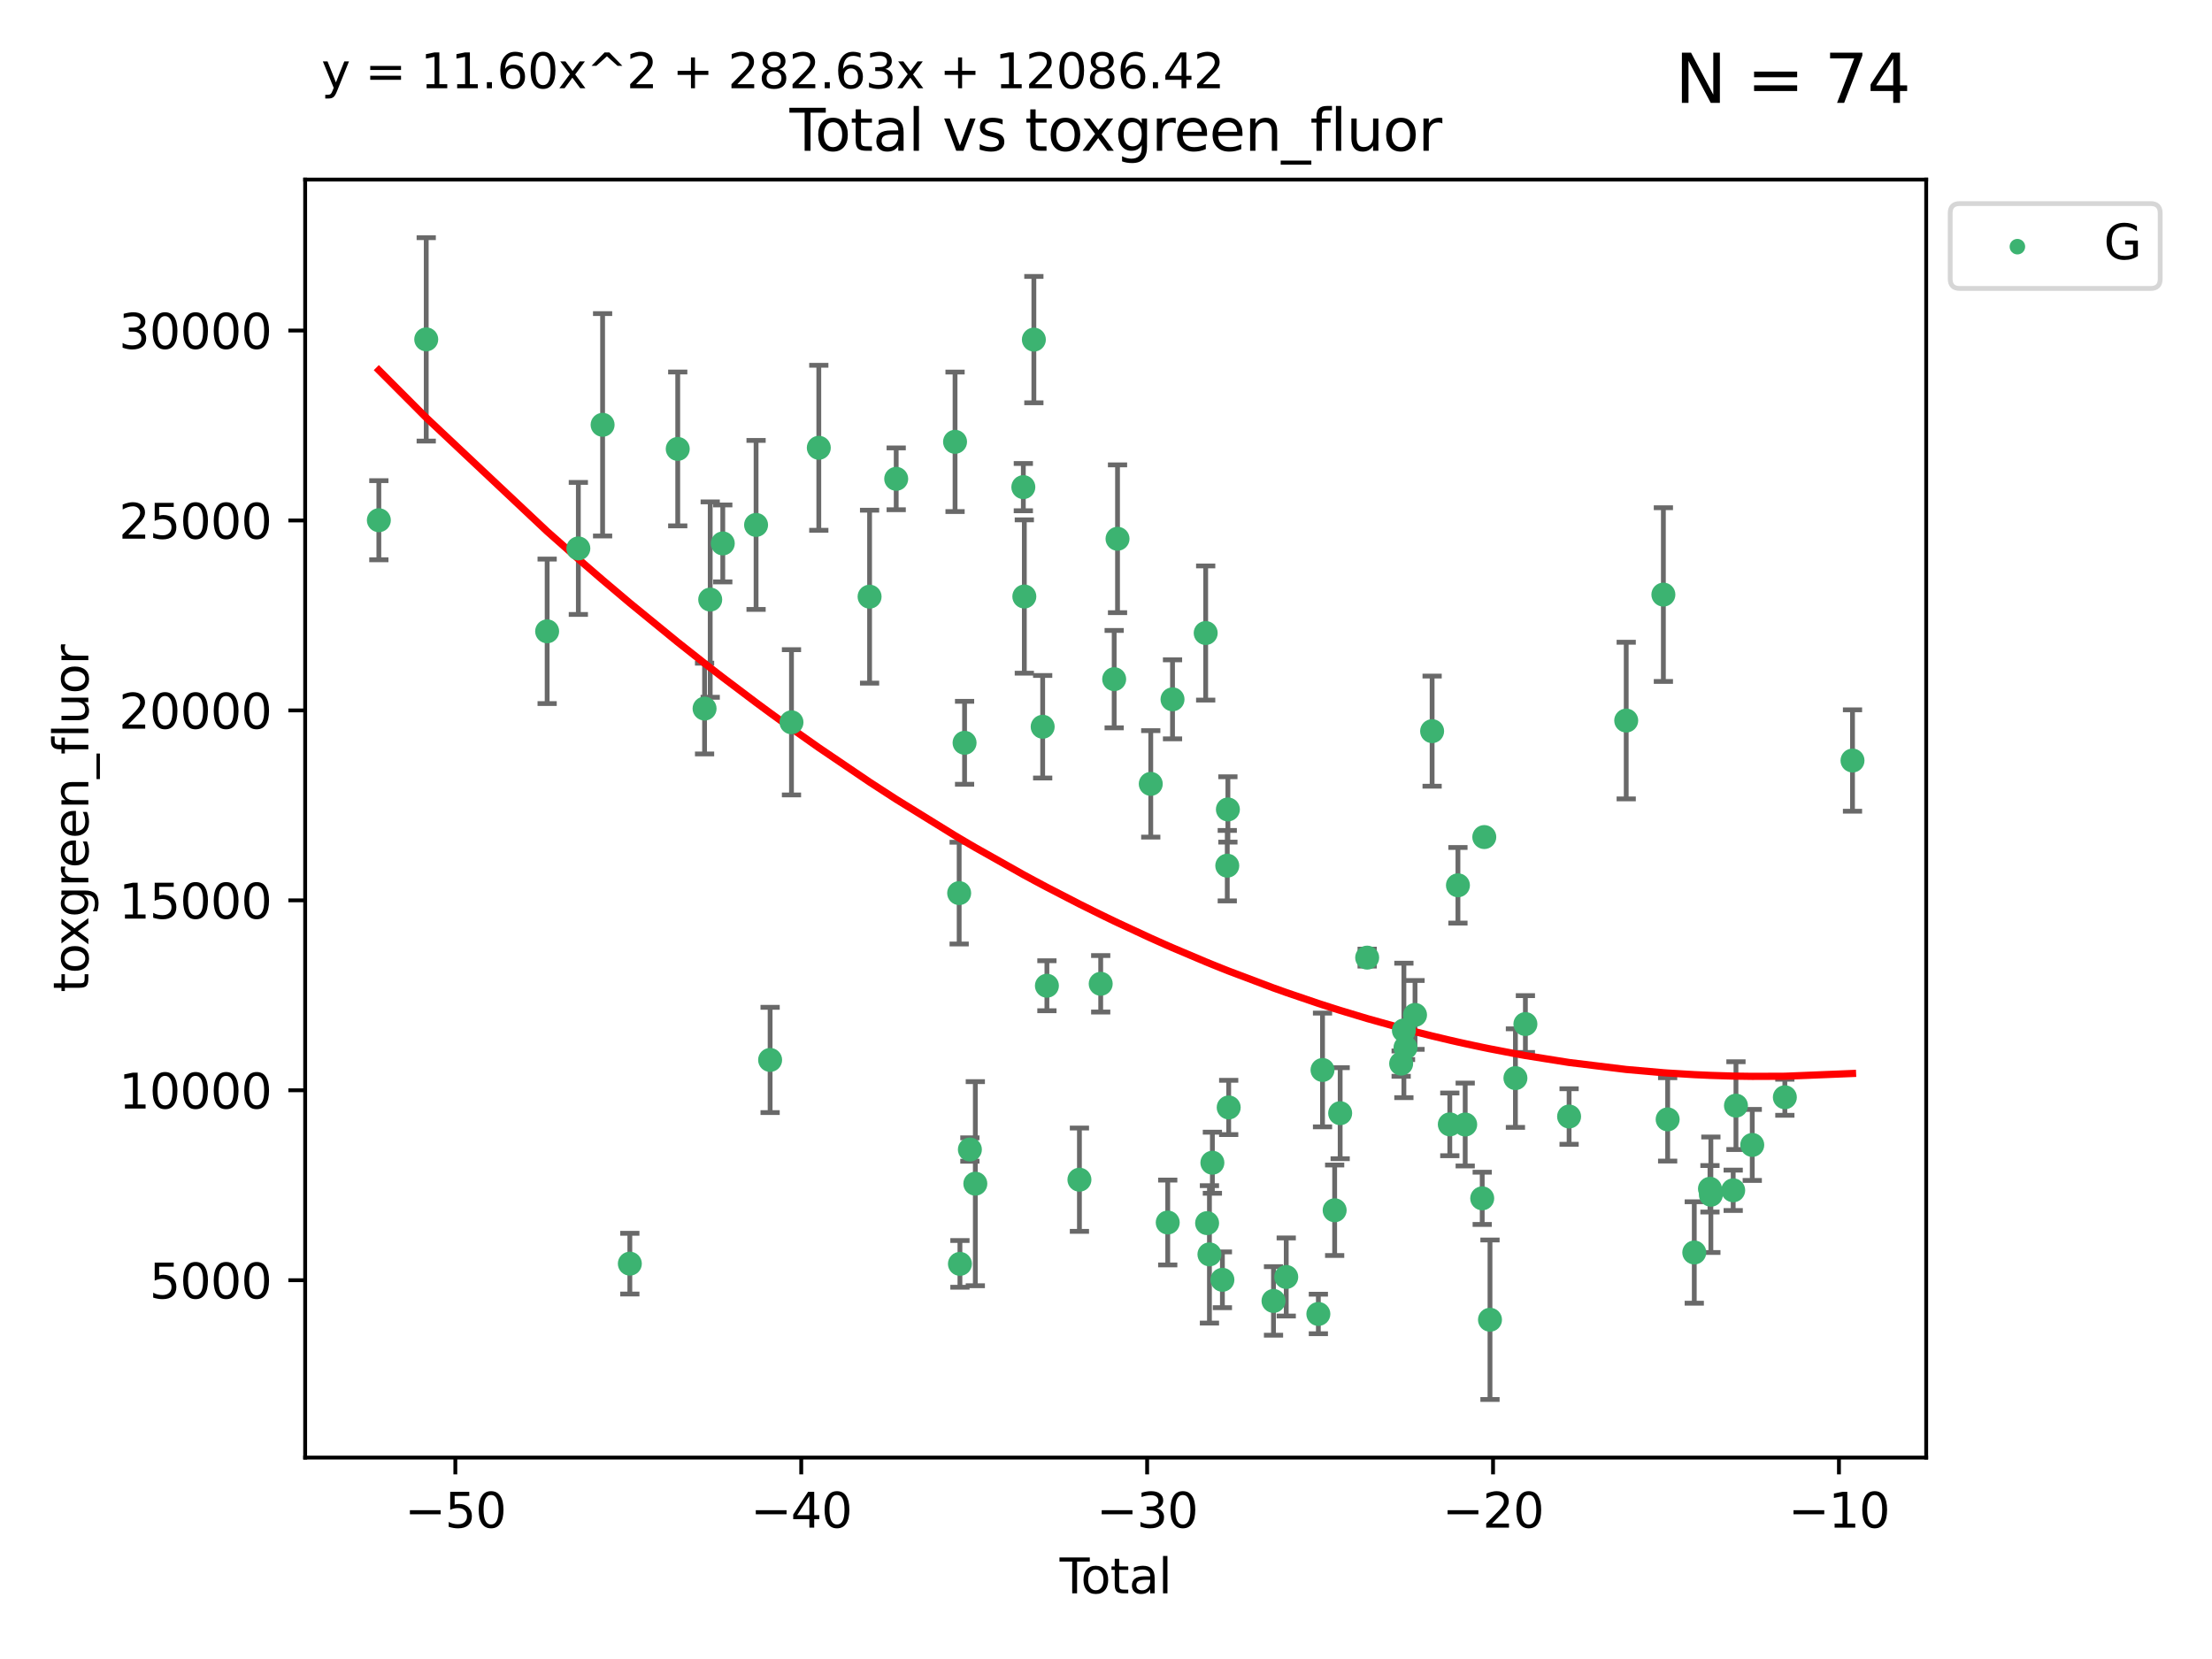 <?xml version="1.0" encoding="utf-8" standalone="no"?>
<!DOCTYPE svg PUBLIC "-//W3C//DTD SVG 1.1//EN"
  "http://www.w3.org/Graphics/SVG/1.1/DTD/svg11.dtd">
<svg xmlns:xlink="http://www.w3.org/1999/xlink" width="460.8pt" height="345.6pt" viewBox="0 0 460.8 345.6" xmlns="http://www.w3.org/2000/svg" version="1.1">
 <defs>
  <style type="text/css">*{stroke-linejoin: round; stroke-linecap: butt}</style>
 </defs>
 <g id="figure_1">
  <g id="patch_1">
   <path d="M 0 345.6 
L 460.8 345.6 
L 460.8 0 
L 0 0 
z
" style="fill: #ffffff"/>
  </g>
  <g id="axes_1">
   <g id="patch_2">
    <path d="M 63.571 303.64 
L 401.26 303.64 
L 401.26 37.411 
L 63.571 37.411 
z
" style="fill: #ffffff"/>
   </g>
   <g id="PathCollection_1">
    <defs>
     <path id="mc2e29dc4ba" d="M 0 1.118 
C 0.297 1.118 0.581 1 0.791 0.791 
C 1 0.581 1.118 0.297 1.118 0 
C 1.118 -0.297 1 -0.581 0.791 -0.791 
C 0.581 -1 0.297 -1.118 0 -1.118 
C -0.297 -1.118 -0.581 -1 -0.791 -0.791 
C -1 -0.581 -1.118 -0.297 -1.118 0 
C -1.118 0.297 -1 0.581 -0.791 0.791 
C -0.581 1 -0.297 1.118 0 1.118 
z
" style="stroke: #3cb371"/>
    </defs>
    <g clip-path="url(#pbd335c8b93)">
     <use xlink:href="#mc2e29dc4ba" x="78.921" y="108.37" style="fill: #3cb371; stroke: #3cb371"/>
     <use xlink:href="#mc2e29dc4ba" x="88.792" y="70.697" style="fill: #3cb371; stroke: #3cb371"/>
     <use xlink:href="#mc2e29dc4ba" x="113.98" y="131.515" style="fill: #3cb371; stroke: #3cb371"/>
     <use xlink:href="#mc2e29dc4ba" x="120.479" y="114.247" style="fill: #3cb371; stroke: #3cb371"/>
     <use xlink:href="#mc2e29dc4ba" x="125.533" y="88.495" style="fill: #3cb371; stroke: #3cb371"/>
     <use xlink:href="#mc2e29dc4ba" x="131.207" y="263.244" style="fill: #3cb371; stroke: #3cb371"/>
     <use xlink:href="#mc2e29dc4ba" x="141.185" y="93.519" style="fill: #3cb371; stroke: #3cb371"/>
     <use xlink:href="#mc2e29dc4ba" x="146.775" y="147.608" style="fill: #3cb371; stroke: #3cb371"/>
     <use xlink:href="#mc2e29dc4ba" x="147.95" y="124.902" style="fill: #3cb371; stroke: #3cb371"/>
     <use xlink:href="#mc2e29dc4ba" x="150.568" y="113.205" style="fill: #3cb371; stroke: #3cb371"/>
     <use xlink:href="#mc2e29dc4ba" x="157.504" y="109.353" style="fill: #3cb371; stroke: #3cb371"/>
     <use xlink:href="#mc2e29dc4ba" x="160.429" y="220.805" style="fill: #3cb371; stroke: #3cb371"/>
     <use xlink:href="#mc2e29dc4ba" x="164.88" y="150.469" style="fill: #3cb371; stroke: #3cb371"/>
     <use xlink:href="#mc2e29dc4ba" x="170.572" y="93.281" style="fill: #3cb371; stroke: #3cb371"/>
     <use xlink:href="#mc2e29dc4ba" x="181.15" y="124.296" style="fill: #3cb371; stroke: #3cb371"/>
     <use xlink:href="#mc2e29dc4ba" x="186.695" y="99.749" style="fill: #3cb371; stroke: #3cb371"/>
     <use xlink:href="#mc2e29dc4ba" x="198.955" y="92.039" style="fill: #3cb371; stroke: #3cb371"/>
     <use xlink:href="#mc2e29dc4ba" x="199.812" y="186.05" style="fill: #3cb371; stroke: #3cb371"/>
     <use xlink:href="#mc2e29dc4ba" x="199.972" y="263.288" style="fill: #3cb371; stroke: #3cb371"/>
     <use xlink:href="#mc2e29dc4ba" x="200.939" y="154.74" style="fill: #3cb371; stroke: #3cb371"/>
     <use xlink:href="#mc2e29dc4ba" x="202.045" y="239.466" style="fill: #3cb371; stroke: #3cb371"/>
     <use xlink:href="#mc2e29dc4ba" x="203.178" y="246.582" style="fill: #3cb371; stroke: #3cb371"/>
     <use xlink:href="#mc2e29dc4ba" x="213.179" y="101.477" style="fill: #3cb371; stroke: #3cb371"/>
     <use xlink:href="#mc2e29dc4ba" x="213.387" y="124.265" style="fill: #3cb371; stroke: #3cb371"/>
     <use xlink:href="#mc2e29dc4ba" x="215.374" y="70.746" style="fill: #3cb371; stroke: #3cb371"/>
     <use xlink:href="#mc2e29dc4ba" x="217.208" y="151.397" style="fill: #3cb371; stroke: #3cb371"/>
     <use xlink:href="#mc2e29dc4ba" x="218.09" y="205.347" style="fill: #3cb371; stroke: #3cb371"/>
     <use xlink:href="#mc2e29dc4ba" x="224.864" y="245.752" style="fill: #3cb371; stroke: #3cb371"/>
     <use xlink:href="#mc2e29dc4ba" x="229.297" y="204.942" style="fill: #3cb371; stroke: #3cb371"/>
     <use xlink:href="#mc2e29dc4ba" x="232.104" y="141.479" style="fill: #3cb371; stroke: #3cb371"/>
     <use xlink:href="#mc2e29dc4ba" x="232.802" y="112.237" style="fill: #3cb371; stroke: #3cb371"/>
     <use xlink:href="#mc2e29dc4ba" x="239.724" y="163.297" style="fill: #3cb371; stroke: #3cb371"/>
     <use xlink:href="#mc2e29dc4ba" x="243.26" y="254.672" style="fill: #3cb371; stroke: #3cb371"/>
     <use xlink:href="#mc2e29dc4ba" x="244.258" y="145.683" style="fill: #3cb371; stroke: #3cb371"/>
     <use xlink:href="#mc2e29dc4ba" x="251.167" y="131.87" style="fill: #3cb371; stroke: #3cb371"/>
     <use xlink:href="#mc2e29dc4ba" x="251.462" y="254.801" style="fill: #3cb371; stroke: #3cb371"/>
     <use xlink:href="#mc2e29dc4ba" x="251.949" y="261.306" style="fill: #3cb371; stroke: #3cb371"/>
     <use xlink:href="#mc2e29dc4ba" x="252.562" y="242.216" style="fill: #3cb371; stroke: #3cb371"/>
     <use xlink:href="#mc2e29dc4ba" x="254.649" y="266.605" style="fill: #3cb371; stroke: #3cb371"/>
     <use xlink:href="#mc2e29dc4ba" x="255.663" y="180.337" style="fill: #3cb371; stroke: #3cb371"/>
     <use xlink:href="#mc2e29dc4ba" x="255.793" y="168.62" style="fill: #3cb371; stroke: #3cb371"/>
     <use xlink:href="#mc2e29dc4ba" x="255.96" y="230.701" style="fill: #3cb371; stroke: #3cb371"/>
     <use xlink:href="#mc2e29dc4ba" x="265.295" y="271.005" style="fill: #3cb371; stroke: #3cb371"/>
     <use xlink:href="#mc2e29dc4ba" x="267.947" y="266.018" style="fill: #3cb371; stroke: #3cb371"/>
     <use xlink:href="#mc2e29dc4ba" x="274.639" y="273.724" style="fill: #3cb371; stroke: #3cb371"/>
     <use xlink:href="#mc2e29dc4ba" x="275.505" y="222.895" style="fill: #3cb371; stroke: #3cb371"/>
     <use xlink:href="#mc2e29dc4ba" x="278.033" y="252.122" style="fill: #3cb371; stroke: #3cb371"/>
     <use xlink:href="#mc2e29dc4ba" x="279.181" y="231.899" style="fill: #3cb371; stroke: #3cb371"/>
     <use xlink:href="#mc2e29dc4ba" x="284.806" y="199.49" style="fill: #3cb371; stroke: #3cb371"/>
     <use xlink:href="#mc2e29dc4ba" x="291.885" y="221.575" style="fill: #3cb371; stroke: #3cb371"/>
     <use xlink:href="#mc2e29dc4ba" x="292.457" y="214.656" style="fill: #3cb371; stroke: #3cb371"/>
     <use xlink:href="#mc2e29dc4ba" x="292.792" y="218.227" style="fill: #3cb371; stroke: #3cb371"/>
     <use xlink:href="#mc2e29dc4ba" x="294.777" y="211.426" style="fill: #3cb371; stroke: #3cb371"/>
     <use xlink:href="#mc2e29dc4ba" x="298.336" y="152.313" style="fill: #3cb371; stroke: #3cb371"/>
     <use xlink:href="#mc2e29dc4ba" x="302.021" y="234.226" style="fill: #3cb371; stroke: #3cb371"/>
     <use xlink:href="#mc2e29dc4ba" x="303.715" y="184.424" style="fill: #3cb371; stroke: #3cb371"/>
     <use xlink:href="#mc2e29dc4ba" x="305.229" y="234.26" style="fill: #3cb371; stroke: #3cb371"/>
     <use xlink:href="#mc2e29dc4ba" x="308.772" y="249.634" style="fill: #3cb371; stroke: #3cb371"/>
     <use xlink:href="#mc2e29dc4ba" x="309.203" y="174.374" style="fill: #3cb371; stroke: #3cb371"/>
     <use xlink:href="#mc2e29dc4ba" x="310.392" y="274.926" style="fill: #3cb371; stroke: #3cb371"/>
     <use xlink:href="#mc2e29dc4ba" x="315.691" y="224.588" style="fill: #3cb371; stroke: #3cb371"/>
     <use xlink:href="#mc2e29dc4ba" x="317.768" y="213.329" style="fill: #3cb371; stroke: #3cb371"/>
     <use xlink:href="#mc2e29dc4ba" x="326.871" y="232.59" style="fill: #3cb371; stroke: #3cb371"/>
     <use xlink:href="#mc2e29dc4ba" x="338.77" y="150.105" style="fill: #3cb371; stroke: #3cb371"/>
     <use xlink:href="#mc2e29dc4ba" x="346.513" y="123.865" style="fill: #3cb371; stroke: #3cb371"/>
     <use xlink:href="#mc2e29dc4ba" x="347.402" y="233.186" style="fill: #3cb371; stroke: #3cb371"/>
     <use xlink:href="#mc2e29dc4ba" x="352.949" y="260.916" style="fill: #3cb371; stroke: #3cb371"/>
     <use xlink:href="#mc2e29dc4ba" x="356.217" y="247.646" style="fill: #3cb371; stroke: #3cb371"/>
     <use xlink:href="#mc2e29dc4ba" x="356.405" y="248.886" style="fill: #3cb371; stroke: #3cb371"/>
     <use xlink:href="#mc2e29dc4ba" x="361.057" y="247.962" style="fill: #3cb371; stroke: #3cb371"/>
     <use xlink:href="#mc2e29dc4ba" x="361.633" y="230.326" style="fill: #3cb371; stroke: #3cb371"/>
     <use xlink:href="#mc2e29dc4ba" x="365.027" y="238.511" style="fill: #3cb371; stroke: #3cb371"/>
     <use xlink:href="#mc2e29dc4ba" x="371.817" y="228.579" style="fill: #3cb371; stroke: #3cb371"/>
     <use xlink:href="#mc2e29dc4ba" x="385.911" y="158.432" style="fill: #3cb371; stroke: #3cb371"/>
    </g>
   </g>
   <g id="matplotlib.axis_1">
    <g id="xtick_1">
     <g id="line2d_1">
      <defs>
       <path id="ma5e8099dbc" d="M 0 0 
L 0 3.5 
" style="stroke: #000000; stroke-width: 0.8"/>
      </defs>
      <g>
       <use xlink:href="#ma5e8099dbc" x="94.856" y="303.64" style="stroke: #000000; stroke-width: 0.8"/>
      </g>
     </g>
     <g id="text_1">
      <!-- −50 -->
      <g transform="translate(84.304 318.238)scale(0.1 -0.1)">
       <defs>
        <path id="DejaVuSans-2212" d="M 678 2272 
L 4684 2272 
L 4684 1741 
L 678 1741 
L 678 2272 
z
" transform="scale(0.016)"/>
        <path id="DejaVuSans-35" d="M 691 4666 
L 3169 4666 
L 3169 4134 
L 1269 4134 
L 1269 2991 
Q 1406 3038 1543 3061 
Q 1681 3084 1819 3084 
Q 2600 3084 3056 2656 
Q 3513 2228 3513 1497 
Q 3513 744 3044 326 
Q 2575 -91 1722 -91 
Q 1428 -91 1123 -41 
Q 819 9 494 109 
L 494 744 
Q 775 591 1075 516 
Q 1375 441 1709 441 
Q 2250 441 2565 725 
Q 2881 1009 2881 1497 
Q 2881 1984 2565 2268 
Q 2250 2553 1709 2553 
Q 1456 2553 1204 2497 
Q 953 2441 691 2322 
L 691 4666 
z
" transform="scale(0.016)"/>
        <path id="DejaVuSans-30" d="M 2034 4250 
Q 1547 4250 1301 3770 
Q 1056 3291 1056 2328 
Q 1056 1369 1301 889 
Q 1547 409 2034 409 
Q 2525 409 2770 889 
Q 3016 1369 3016 2328 
Q 3016 3291 2770 3770 
Q 2525 4250 2034 4250 
z
M 2034 4750 
Q 2819 4750 3233 4129 
Q 3647 3509 3647 2328 
Q 3647 1150 3233 529 
Q 2819 -91 2034 -91 
Q 1250 -91 836 529 
Q 422 1150 422 2328 
Q 422 3509 836 4129 
Q 1250 4750 2034 4750 
z
" transform="scale(0.016)"/>
       </defs>
       <use xlink:href="#DejaVuSans-2212"/>
       <use xlink:href="#DejaVuSans-35" x="83.789"/>
       <use xlink:href="#DejaVuSans-30" x="147.412"/>
      </g>
     </g>
    </g>
    <g id="xtick_2">
     <g id="line2d_2">
      <g>
       <use xlink:href="#ma5e8099dbc" x="166.914" y="303.64" style="stroke: #000000; stroke-width: 0.8"/>
      </g>
     </g>
     <g id="text_2">
      <!-- −40 -->
      <g transform="translate(156.361 318.238)scale(0.1 -0.1)">
       <defs>
        <path id="DejaVuSans-34" d="M 2419 4116 
L 825 1625 
L 2419 1625 
L 2419 4116 
z
M 2253 4666 
L 3047 4666 
L 3047 1625 
L 3713 1625 
L 3713 1100 
L 3047 1100 
L 3047 0 
L 2419 0 
L 2419 1100 
L 313 1100 
L 313 1709 
L 2253 4666 
z
" transform="scale(0.016)"/>
       </defs>
       <use xlink:href="#DejaVuSans-2212"/>
       <use xlink:href="#DejaVuSans-34" x="83.789"/>
       <use xlink:href="#DejaVuSans-30" x="147.412"/>
      </g>
     </g>
    </g>
    <g id="xtick_3">
     <g id="line2d_3">
      <g>
       <use xlink:href="#ma5e8099dbc" x="238.971" y="303.64" style="stroke: #000000; stroke-width: 0.8"/>
      </g>
     </g>
     <g id="text_3">
      <!-- −30 -->
      <g transform="translate(228.419 318.238)scale(0.1 -0.1)">
       <defs>
        <path id="DejaVuSans-33" d="M 2597 2516 
Q 3050 2419 3304 2112 
Q 3559 1806 3559 1356 
Q 3559 666 3084 287 
Q 2609 -91 1734 -91 
Q 1441 -91 1130 -33 
Q 819 25 488 141 
L 488 750 
Q 750 597 1062 519 
Q 1375 441 1716 441 
Q 2309 441 2620 675 
Q 2931 909 2931 1356 
Q 2931 1769 2642 2001 
Q 2353 2234 1838 2234 
L 1294 2234 
L 1294 2753 
L 1863 2753 
Q 2328 2753 2575 2939 
Q 2822 3125 2822 3475 
Q 2822 3834 2567 4026 
Q 2313 4219 1838 4219 
Q 1578 4219 1281 4162 
Q 984 4106 628 3988 
L 628 4550 
Q 988 4650 1302 4700 
Q 1616 4750 1894 4750 
Q 2613 4750 3031 4423 
Q 3450 4097 3450 3541 
Q 3450 3153 3228 2886 
Q 3006 2619 2597 2516 
z
" transform="scale(0.016)"/>
       </defs>
       <use xlink:href="#DejaVuSans-2212"/>
       <use xlink:href="#DejaVuSans-33" x="83.789"/>
       <use xlink:href="#DejaVuSans-30" x="147.412"/>
      </g>
     </g>
    </g>
    <g id="xtick_4">
     <g id="line2d_4">
      <g>
       <use xlink:href="#ma5e8099dbc" x="311.029" y="303.64" style="stroke: #000000; stroke-width: 0.8"/>
      </g>
     </g>
     <g id="text_4">
      <!-- −20 -->
      <g transform="translate(300.476 318.238)scale(0.1 -0.1)">
       <defs>
        <path id="DejaVuSans-32" d="M 1228 531 
L 3431 531 
L 3431 0 
L 469 0 
L 469 531 
Q 828 903 1448 1529 
Q 2069 2156 2228 2338 
Q 2531 2678 2651 2914 
Q 2772 3150 2772 3378 
Q 2772 3750 2511 3984 
Q 2250 4219 1831 4219 
Q 1534 4219 1204 4116 
Q 875 4013 500 3803 
L 500 4441 
Q 881 4594 1212 4672 
Q 1544 4750 1819 4750 
Q 2544 4750 2975 4387 
Q 3406 4025 3406 3419 
Q 3406 3131 3298 2873 
Q 3191 2616 2906 2266 
Q 2828 2175 2409 1742 
Q 1991 1309 1228 531 
z
" transform="scale(0.016)"/>
       </defs>
       <use xlink:href="#DejaVuSans-2212"/>
       <use xlink:href="#DejaVuSans-32" x="83.789"/>
       <use xlink:href="#DejaVuSans-30" x="147.412"/>
      </g>
     </g>
    </g>
    <g id="xtick_5">
     <g id="line2d_5">
      <g>
       <use xlink:href="#ma5e8099dbc" x="383.086" y="303.64" style="stroke: #000000; stroke-width: 0.8"/>
      </g>
     </g>
     <g id="text_5">
      <!-- −10 -->
      <g transform="translate(372.534 318.238)scale(0.1 -0.1)">
       <defs>
        <path id="DejaVuSans-31" d="M 794 531 
L 1825 531 
L 1825 4091 
L 703 3866 
L 703 4441 
L 1819 4666 
L 2450 4666 
L 2450 531 
L 3481 531 
L 3481 0 
L 794 0 
L 794 531 
z
" transform="scale(0.016)"/>
       </defs>
       <use xlink:href="#DejaVuSans-2212"/>
       <use xlink:href="#DejaVuSans-31" x="83.789"/>
       <use xlink:href="#DejaVuSans-30" x="147.412"/>
      </g>
     </g>
    </g>
    <g id="text_6">
     <!-- Total -->
     <g transform="translate(220.739 331.917)scale(0.1 -0.1)">
      <defs>
       <path id="DejaVuSans-54" d="M -19 4666 
L 3928 4666 
L 3928 4134 
L 2272 4134 
L 2272 0 
L 1638 0 
L 1638 4134 
L -19 4134 
L -19 4666 
z
" transform="scale(0.016)"/>
       <path id="DejaVuSans-6f" d="M 1959 3097 
Q 1497 3097 1228 2736 
Q 959 2375 959 1747 
Q 959 1119 1226 758 
Q 1494 397 1959 397 
Q 2419 397 2687 759 
Q 2956 1122 2956 1747 
Q 2956 2369 2687 2733 
Q 2419 3097 1959 3097 
z
M 1959 3584 
Q 2709 3584 3137 3096 
Q 3566 2609 3566 1747 
Q 3566 888 3137 398 
Q 2709 -91 1959 -91 
Q 1206 -91 779 398 
Q 353 888 353 1747 
Q 353 2609 779 3096 
Q 1206 3584 1959 3584 
z
" transform="scale(0.016)"/>
       <path id="DejaVuSans-74" d="M 1172 4494 
L 1172 3500 
L 2356 3500 
L 2356 3053 
L 1172 3053 
L 1172 1153 
Q 1172 725 1289 603 
Q 1406 481 1766 481 
L 2356 481 
L 2356 0 
L 1766 0 
Q 1100 0 847 248 
Q 594 497 594 1153 
L 594 3053 
L 172 3053 
L 172 3500 
L 594 3500 
L 594 4494 
L 1172 4494 
z
" transform="scale(0.016)"/>
       <path id="DejaVuSans-61" d="M 2194 1759 
Q 1497 1759 1228 1600 
Q 959 1441 959 1056 
Q 959 750 1161 570 
Q 1363 391 1709 391 
Q 2188 391 2477 730 
Q 2766 1069 2766 1631 
L 2766 1759 
L 2194 1759 
z
M 3341 1997 
L 3341 0 
L 2766 0 
L 2766 531 
Q 2569 213 2275 61 
Q 1981 -91 1556 -91 
Q 1019 -91 701 211 
Q 384 513 384 1019 
Q 384 1609 779 1909 
Q 1175 2209 1959 2209 
L 2766 2209 
L 2766 2266 
Q 2766 2663 2505 2880 
Q 2244 3097 1772 3097 
Q 1472 3097 1187 3025 
Q 903 2953 641 2809 
L 641 3341 
Q 956 3463 1253 3523 
Q 1550 3584 1831 3584 
Q 2591 3584 2966 3190 
Q 3341 2797 3341 1997 
z
" transform="scale(0.016)"/>
       <path id="DejaVuSans-6c" d="M 603 4863 
L 1178 4863 
L 1178 0 
L 603 0 
L 603 4863 
z
" transform="scale(0.016)"/>
      </defs>
      <use xlink:href="#DejaVuSans-54"/>
      <use xlink:href="#DejaVuSans-6f" x="44.084"/>
      <use xlink:href="#DejaVuSans-74" x="105.266"/>
      <use xlink:href="#DejaVuSans-61" x="144.475"/>
      <use xlink:href="#DejaVuSans-6c" x="205.754"/>
     </g>
    </g>
   </g>
   <g id="matplotlib.axis_2">
    <g id="ytick_1">
     <g id="line2d_6">
      <defs>
       <path id="mf9f6ad3cef" d="M 0 0 
L -3.5 0 
" style="stroke: #000000; stroke-width: 0.8"/>
      </defs>
      <g>
       <use xlink:href="#mf9f6ad3cef" x="63.571" y="266.693" style="stroke: #000000; stroke-width: 0.8"/>
      </g>
     </g>
     <g id="text_7">
      <!-- 5000 -->
      <g transform="translate(31.121 270.492)scale(0.1 -0.1)">
       <use xlink:href="#DejaVuSans-35"/>
       <use xlink:href="#DejaVuSans-30" x="63.623"/>
       <use xlink:href="#DejaVuSans-30" x="127.246"/>
       <use xlink:href="#DejaVuSans-30" x="190.869"/>
      </g>
     </g>
    </g>
    <g id="ytick_2">
     <g id="line2d_7">
      <g>
       <use xlink:href="#mf9f6ad3cef" x="63.571" y="227.125" style="stroke: #000000; stroke-width: 0.8"/>
      </g>
     </g>
     <g id="text_8">
      <!-- 10000 -->
      <g transform="translate(24.759 230.924)scale(0.1 -0.1)">
       <use xlink:href="#DejaVuSans-31"/>
       <use xlink:href="#DejaVuSans-30" x="63.623"/>
       <use xlink:href="#DejaVuSans-30" x="127.246"/>
       <use xlink:href="#DejaVuSans-30" x="190.869"/>
       <use xlink:href="#DejaVuSans-30" x="254.492"/>
      </g>
     </g>
    </g>
    <g id="ytick_3">
     <g id="line2d_8">
      <g>
       <use xlink:href="#mf9f6ad3cef" x="63.571" y="187.557" style="stroke: #000000; stroke-width: 0.8"/>
      </g>
     </g>
     <g id="text_9">
      <!-- 15000 -->
      <g transform="translate(24.759 191.356)scale(0.1 -0.1)">
       <use xlink:href="#DejaVuSans-31"/>
       <use xlink:href="#DejaVuSans-35" x="63.623"/>
       <use xlink:href="#DejaVuSans-30" x="127.246"/>
       <use xlink:href="#DejaVuSans-30" x="190.869"/>
       <use xlink:href="#DejaVuSans-30" x="254.492"/>
      </g>
     </g>
    </g>
    <g id="ytick_4">
     <g id="line2d_9">
      <g>
       <use xlink:href="#mf9f6ad3cef" x="63.571" y="147.989" style="stroke: #000000; stroke-width: 0.8"/>
      </g>
     </g>
     <g id="text_10">
      <!-- 20000 -->
      <g transform="translate(24.759 151.788)scale(0.1 -0.1)">
       <use xlink:href="#DejaVuSans-32"/>
       <use xlink:href="#DejaVuSans-30" x="63.623"/>
       <use xlink:href="#DejaVuSans-30" x="127.246"/>
       <use xlink:href="#DejaVuSans-30" x="190.869"/>
       <use xlink:href="#DejaVuSans-30" x="254.492"/>
      </g>
     </g>
    </g>
    <g id="ytick_5">
     <g id="line2d_10">
      <g>
       <use xlink:href="#mf9f6ad3cef" x="63.571" y="108.421" style="stroke: #000000; stroke-width: 0.8"/>
      </g>
     </g>
     <g id="text_11">
      <!-- 25000 -->
      <g transform="translate(24.759 112.22)scale(0.1 -0.1)">
       <use xlink:href="#DejaVuSans-32"/>
       <use xlink:href="#DejaVuSans-35" x="63.623"/>
       <use xlink:href="#DejaVuSans-30" x="127.246"/>
       <use xlink:href="#DejaVuSans-30" x="190.869"/>
       <use xlink:href="#DejaVuSans-30" x="254.492"/>
      </g>
     </g>
    </g>
    <g id="ytick_6">
     <g id="line2d_11">
      <g>
       <use xlink:href="#mf9f6ad3cef" x="63.571" y="68.853" style="stroke: #000000; stroke-width: 0.8"/>
      </g>
     </g>
     <g id="text_12">
      <!-- 30000 -->
      <g transform="translate(24.759 72.652)scale(0.1 -0.1)">
       <use xlink:href="#DejaVuSans-33"/>
       <use xlink:href="#DejaVuSans-30" x="63.623"/>
       <use xlink:href="#DejaVuSans-30" x="127.246"/>
       <use xlink:href="#DejaVuSans-30" x="190.869"/>
       <use xlink:href="#DejaVuSans-30" x="254.492"/>
      </g>
     </g>
    </g>
    <g id="text_13">
     <!-- toxgreen_fluor -->
     <g transform="translate(18.401 206.72)rotate(-90)scale(0.1 -0.1)">
      <defs>
       <path id="DejaVuSans-78" d="M 3513 3500 
L 2247 1797 
L 3578 0 
L 2900 0 
L 1881 1375 
L 863 0 
L 184 0 
L 1544 1831 
L 300 3500 
L 978 3500 
L 1906 2253 
L 2834 3500 
L 3513 3500 
z
" transform="scale(0.016)"/>
       <path id="DejaVuSans-67" d="M 2906 1791 
Q 2906 2416 2648 2759 
Q 2391 3103 1925 3103 
Q 1463 3103 1205 2759 
Q 947 2416 947 1791 
Q 947 1169 1205 825 
Q 1463 481 1925 481 
Q 2391 481 2648 825 
Q 2906 1169 2906 1791 
z
M 3481 434 
Q 3481 -459 3084 -895 
Q 2688 -1331 1869 -1331 
Q 1566 -1331 1297 -1286 
Q 1028 -1241 775 -1147 
L 775 -588 
Q 1028 -725 1275 -790 
Q 1522 -856 1778 -856 
Q 2344 -856 2625 -561 
Q 2906 -266 2906 331 
L 2906 616 
Q 2728 306 2450 153 
Q 2172 0 1784 0 
Q 1141 0 747 490 
Q 353 981 353 1791 
Q 353 2603 747 3093 
Q 1141 3584 1784 3584 
Q 2172 3584 2450 3431 
Q 2728 3278 2906 2969 
L 2906 3500 
L 3481 3500 
L 3481 434 
z
" transform="scale(0.016)"/>
       <path id="DejaVuSans-72" d="M 2631 2963 
Q 2534 3019 2420 3045 
Q 2306 3072 2169 3072 
Q 1681 3072 1420 2755 
Q 1159 2438 1159 1844 
L 1159 0 
L 581 0 
L 581 3500 
L 1159 3500 
L 1159 2956 
Q 1341 3275 1631 3429 
Q 1922 3584 2338 3584 
Q 2397 3584 2469 3576 
Q 2541 3569 2628 3553 
L 2631 2963 
z
" transform="scale(0.016)"/>
       <path id="DejaVuSans-65" d="M 3597 1894 
L 3597 1613 
L 953 1613 
Q 991 1019 1311 708 
Q 1631 397 2203 397 
Q 2534 397 2845 478 
Q 3156 559 3463 722 
L 3463 178 
Q 3153 47 2828 -22 
Q 2503 -91 2169 -91 
Q 1331 -91 842 396 
Q 353 884 353 1716 
Q 353 2575 817 3079 
Q 1281 3584 2069 3584 
Q 2775 3584 3186 3129 
Q 3597 2675 3597 1894 
z
M 3022 2063 
Q 3016 2534 2758 2815 
Q 2500 3097 2075 3097 
Q 1594 3097 1305 2825 
Q 1016 2553 972 2059 
L 3022 2063 
z
" transform="scale(0.016)"/>
       <path id="DejaVuSans-6e" d="M 3513 2113 
L 3513 0 
L 2938 0 
L 2938 2094 
Q 2938 2591 2744 2837 
Q 2550 3084 2163 3084 
Q 1697 3084 1428 2787 
Q 1159 2491 1159 1978 
L 1159 0 
L 581 0 
L 581 3500 
L 1159 3500 
L 1159 2956 
Q 1366 3272 1645 3428 
Q 1925 3584 2291 3584 
Q 2894 3584 3203 3211 
Q 3513 2838 3513 2113 
z
" transform="scale(0.016)"/>
       <path id="DejaVuSans-5f" d="M 3263 -1063 
L 3263 -1509 
L -63 -1509 
L -63 -1063 
L 3263 -1063 
z
" transform="scale(0.016)"/>
       <path id="DejaVuSans-66" d="M 2375 4863 
L 2375 4384 
L 1825 4384 
Q 1516 4384 1395 4259 
Q 1275 4134 1275 3809 
L 1275 3500 
L 2222 3500 
L 2222 3053 
L 1275 3053 
L 1275 0 
L 697 0 
L 697 3053 
L 147 3053 
L 147 3500 
L 697 3500 
L 697 3744 
Q 697 4328 969 4595 
Q 1241 4863 1831 4863 
L 2375 4863 
z
" transform="scale(0.016)"/>
       <path id="DejaVuSans-75" d="M 544 1381 
L 544 3500 
L 1119 3500 
L 1119 1403 
Q 1119 906 1312 657 
Q 1506 409 1894 409 
Q 2359 409 2629 706 
Q 2900 1003 2900 1516 
L 2900 3500 
L 3475 3500 
L 3475 0 
L 2900 0 
L 2900 538 
Q 2691 219 2414 64 
Q 2138 -91 1772 -91 
Q 1169 -91 856 284 
Q 544 659 544 1381 
z
M 1991 3584 
L 1991 3584 
z
" transform="scale(0.016)"/>
      </defs>
      <use xlink:href="#DejaVuSans-74"/>
      <use xlink:href="#DejaVuSans-6f" x="39.209"/>
      <use xlink:href="#DejaVuSans-78" x="97.266"/>
      <use xlink:href="#DejaVuSans-67" x="156.445"/>
      <use xlink:href="#DejaVuSans-72" x="219.922"/>
      <use xlink:href="#DejaVuSans-65" x="258.785"/>
      <use xlink:href="#DejaVuSans-65" x="320.309"/>
      <use xlink:href="#DejaVuSans-6e" x="381.832"/>
      <use xlink:href="#DejaVuSans-5f" x="445.211"/>
      <use xlink:href="#DejaVuSans-66" x="495.211"/>
      <use xlink:href="#DejaVuSans-6c" x="530.416"/>
      <use xlink:href="#DejaVuSans-75" x="558.199"/>
      <use xlink:href="#DejaVuSans-6f" x="621.578"/>
      <use xlink:href="#DejaVuSans-72" x="682.76"/>
     </g>
    </g>
   </g>
   <g id="LineCollection_1">
    <path d="M 78.921 116.611 
L 78.921 100.128 
" clip-path="url(#pbd335c8b93)" style="fill: none; stroke: #696969"/>
    <path d="M 88.792 91.882 
L 88.792 49.513 
" clip-path="url(#pbd335c8b93)" style="fill: none; stroke: #696969"/>
    <path d="M 113.98 146.565 
L 113.98 116.466 
" clip-path="url(#pbd335c8b93)" style="fill: none; stroke: #696969"/>
    <path d="M 120.479 128.001 
L 120.479 100.493 
" clip-path="url(#pbd335c8b93)" style="fill: none; stroke: #696969"/>
    <path d="M 125.533 111.658 
L 125.533 65.332 
" clip-path="url(#pbd335c8b93)" style="fill: none; stroke: #696969"/>
    <path d="M 131.207 269.569 
L 131.207 256.919 
" clip-path="url(#pbd335c8b93)" style="fill: none; stroke: #696969"/>
    <path d="M 141.185 109.546 
L 141.185 77.492 
" clip-path="url(#pbd335c8b93)" style="fill: none; stroke: #696969"/>
    <path d="M 146.775 157.063 
L 146.775 138.153 
" clip-path="url(#pbd335c8b93)" style="fill: none; stroke: #696969"/>
    <path d="M 147.95 145.257 
L 147.95 104.548 
" clip-path="url(#pbd335c8b93)" style="fill: none; stroke: #696969"/>
    <path d="M 150.568 121.219 
L 150.568 105.191 
" clip-path="url(#pbd335c8b93)" style="fill: none; stroke: #696969"/>
    <path d="M 157.504 126.956 
L 157.504 91.751 
" clip-path="url(#pbd335c8b93)" style="fill: none; stroke: #696969"/>
    <path d="M 160.429 231.769 
L 160.429 209.841 
" clip-path="url(#pbd335c8b93)" style="fill: none; stroke: #696969"/>
    <path d="M 164.88 165.597 
L 164.88 135.341 
" clip-path="url(#pbd335c8b93)" style="fill: none; stroke: #696969"/>
    <path d="M 170.572 110.469 
L 170.572 76.093 
" clip-path="url(#pbd335c8b93)" style="fill: none; stroke: #696969"/>
    <path d="M 181.15 142.309 
L 181.15 106.282 
" clip-path="url(#pbd335c8b93)" style="fill: none; stroke: #696969"/>
    <path d="M 186.695 106.185 
L 186.695 93.313 
" clip-path="url(#pbd335c8b93)" style="fill: none; stroke: #696969"/>
    <path d="M 198.955 106.568 
L 198.955 77.509 
" clip-path="url(#pbd335c8b93)" style="fill: none; stroke: #696969"/>
    <path d="M 199.812 196.65 
L 199.812 175.45 
" clip-path="url(#pbd335c8b93)" style="fill: none; stroke: #696969"/>
    <path d="M 199.972 268.154 
L 199.972 258.423 
" clip-path="url(#pbd335c8b93)" style="fill: none; stroke: #696969"/>
    <path d="M 200.939 163.379 
L 200.939 146.102 
" clip-path="url(#pbd335c8b93)" style="fill: none; stroke: #696969"/>
    <path d="M 202.045 241.903 
L 202.045 237.028 
" clip-path="url(#pbd335c8b93)" style="fill: none; stroke: #696969"/>
    <path d="M 203.178 267.841 
L 203.178 225.323 
" clip-path="url(#pbd335c8b93)" style="fill: none; stroke: #696969"/>
    <path d="M 213.179 106.404 
L 213.179 96.549 
" clip-path="url(#pbd335c8b93)" style="fill: none; stroke: #696969"/>
    <path d="M 213.387 140.234 
L 213.387 108.295 
" clip-path="url(#pbd335c8b93)" style="fill: none; stroke: #696969"/>
    <path d="M 215.374 83.907 
L 215.374 57.586 
" clip-path="url(#pbd335c8b93)" style="fill: none; stroke: #696969"/>
    <path d="M 217.208 162.075 
L 217.208 140.718 
" clip-path="url(#pbd335c8b93)" style="fill: none; stroke: #696969"/>
    <path d="M 218.09 210.557 
L 218.09 200.138 
" clip-path="url(#pbd335c8b93)" style="fill: none; stroke: #696969"/>
    <path d="M 224.864 256.511 
L 224.864 234.993 
" clip-path="url(#pbd335c8b93)" style="fill: none; stroke: #696969"/>
    <path d="M 229.297 210.824 
L 229.297 199.059 
" clip-path="url(#pbd335c8b93)" style="fill: none; stroke: #696969"/>
    <path d="M 232.104 151.623 
L 232.104 131.335 
" clip-path="url(#pbd335c8b93)" style="fill: none; stroke: #696969"/>
    <path d="M 232.802 127.633 
L 232.802 96.841 
" clip-path="url(#pbd335c8b93)" style="fill: none; stroke: #696969"/>
    <path d="M 239.724 174.387 
L 239.724 152.207 
" clip-path="url(#pbd335c8b93)" style="fill: none; stroke: #696969"/>
    <path d="M 243.26 263.511 
L 243.26 245.832 
" clip-path="url(#pbd335c8b93)" style="fill: none; stroke: #696969"/>
    <path d="M 244.258 153.913 
L 244.258 137.454 
" clip-path="url(#pbd335c8b93)" style="fill: none; stroke: #696969"/>
    <path d="M 251.167 145.838 
L 251.167 117.901 
" clip-path="url(#pbd335c8b93)" style="fill: none; stroke: #696969"/>
    <path d="M 251.462 255.473 
L 251.462 254.128 
" clip-path="url(#pbd335c8b93)" style="fill: none; stroke: #696969"/>
    <path d="M 251.949 275.619 
L 251.949 246.993 
" clip-path="url(#pbd335c8b93)" style="fill: none; stroke: #696969"/>
    <path d="M 252.562 248.578 
L 252.562 235.854 
" clip-path="url(#pbd335c8b93)" style="fill: none; stroke: #696969"/>
    <path d="M 254.649 272.414 
L 254.649 260.795 
" clip-path="url(#pbd335c8b93)" style="fill: none; stroke: #696969"/>
    <path d="M 255.663 187.674 
L 255.663 172.999 
" clip-path="url(#pbd335c8b93)" style="fill: none; stroke: #696969"/>
    <path d="M 255.793 175.427 
L 255.793 161.813 
" clip-path="url(#pbd335c8b93)" style="fill: none; stroke: #696969"/>
    <path d="M 255.96 236.35 
L 255.96 225.052 
" clip-path="url(#pbd335c8b93)" style="fill: none; stroke: #696969"/>
    <path d="M 265.295 278.145 
L 265.295 263.865 
" clip-path="url(#pbd335c8b93)" style="fill: none; stroke: #696969"/>
    <path d="M 267.947 274.149 
L 267.947 257.888 
" clip-path="url(#pbd335c8b93)" style="fill: none; stroke: #696969"/>
    <path d="M 274.639 277.841 
L 274.639 269.608 
" clip-path="url(#pbd335c8b93)" style="fill: none; stroke: #696969"/>
    <path d="M 275.505 234.745 
L 275.505 211.045 
" clip-path="url(#pbd335c8b93)" style="fill: none; stroke: #696969"/>
    <path d="M 278.033 261.548 
L 278.033 242.697 
" clip-path="url(#pbd335c8b93)" style="fill: none; stroke: #696969"/>
    <path d="M 279.181 241.381 
L 279.181 222.417 
" clip-path="url(#pbd335c8b93)" style="fill: none; stroke: #696969"/>
    <path d="M 284.806 201.26 
L 284.806 197.721 
" clip-path="url(#pbd335c8b93)" style="fill: none; stroke: #696969"/>
    <path d="M 291.885 224.213 
L 291.885 218.937 
" clip-path="url(#pbd335c8b93)" style="fill: none; stroke: #696969"/>
    <path d="M 292.457 228.663 
L 292.457 200.649 
" clip-path="url(#pbd335c8b93)" style="fill: none; stroke: #696969"/>
    <path d="M 292.792 220.73 
L 292.792 215.723 
" clip-path="url(#pbd335c8b93)" style="fill: none; stroke: #696969"/>
    <path d="M 294.777 218.596 
L 294.777 204.256 
" clip-path="url(#pbd335c8b93)" style="fill: none; stroke: #696969"/>
    <path d="M 298.336 163.784 
L 298.336 140.842 
" clip-path="url(#pbd335c8b93)" style="fill: none; stroke: #696969"/>
    <path d="M 302.021 240.758 
L 302.021 227.693 
" clip-path="url(#pbd335c8b93)" style="fill: none; stroke: #696969"/>
    <path d="M 303.715 192.297 
L 303.715 176.551 
" clip-path="url(#pbd335c8b93)" style="fill: none; stroke: #696969"/>
    <path d="M 305.229 242.894 
L 305.229 225.626 
" clip-path="url(#pbd335c8b93)" style="fill: none; stroke: #696969"/>
    <path d="M 308.772 255.075 
L 308.772 244.193 
" clip-path="url(#pbd335c8b93)" style="fill: none; stroke: #696969"/>
    <path d="M 309.203 175.111 
L 309.203 173.636 
" clip-path="url(#pbd335c8b93)" style="fill: none; stroke: #696969"/>
    <path d="M 310.392 291.539 
L 310.392 258.313 
" clip-path="url(#pbd335c8b93)" style="fill: none; stroke: #696969"/>
    <path d="M 315.691 234.857 
L 315.691 214.32 
" clip-path="url(#pbd335c8b93)" style="fill: none; stroke: #696969"/>
    <path d="M 317.768 219.247 
L 317.768 207.41 
" clip-path="url(#pbd335c8b93)" style="fill: none; stroke: #696969"/>
    <path d="M 326.871 238.376 
L 326.871 226.803 
" clip-path="url(#pbd335c8b93)" style="fill: none; stroke: #696969"/>
    <path d="M 338.77 166.419 
L 338.77 133.792 
" clip-path="url(#pbd335c8b93)" style="fill: none; stroke: #696969"/>
    <path d="M 346.513 141.959 
L 346.513 105.771 
" clip-path="url(#pbd335c8b93)" style="fill: none; stroke: #696969"/>
    <path d="M 347.402 241.867 
L 347.402 224.504 
" clip-path="url(#pbd335c8b93)" style="fill: none; stroke: #696969"/>
    <path d="M 352.949 271.48 
L 352.949 250.353 
" clip-path="url(#pbd335c8b93)" style="fill: none; stroke: #696969"/>
    <path d="M 356.217 252.489 
L 356.217 242.802 
" clip-path="url(#pbd335c8b93)" style="fill: none; stroke: #696969"/>
    <path d="M 356.405 260.915 
L 356.405 236.858 
" clip-path="url(#pbd335c8b93)" style="fill: none; stroke: #696969"/>
    <path d="M 361.057 252.169 
L 361.057 243.756 
" clip-path="url(#pbd335c8b93)" style="fill: none; stroke: #696969"/>
    <path d="M 361.633 239.469 
L 361.633 221.182 
" clip-path="url(#pbd335c8b93)" style="fill: none; stroke: #696969"/>
    <path d="M 365.027 245.908 
L 365.027 231.114 
" clip-path="url(#pbd335c8b93)" style="fill: none; stroke: #696969"/>
    <path d="M 371.817 232.339 
L 371.817 224.819 
" clip-path="url(#pbd335c8b93)" style="fill: none; stroke: #696969"/>
    <path d="M 385.911 168.993 
L 385.911 147.871 
" clip-path="url(#pbd335c8b93)" style="fill: none; stroke: #696969"/>
   </g>
   <g id="line2d_12">
    <defs>
     <path id="m4d61532d06" d="M 2 0 
L -2 -0 
" style="stroke: #696969"/>
    </defs>
    <g clip-path="url(#pbd335c8b93)">
     <use xlink:href="#m4d61532d06" x="78.921" y="116.611" style="fill: #696969; stroke: #696969"/>
     <use xlink:href="#m4d61532d06" x="88.792" y="91.882" style="fill: #696969; stroke: #696969"/>
     <use xlink:href="#m4d61532d06" x="113.98" y="146.565" style="fill: #696969; stroke: #696969"/>
     <use xlink:href="#m4d61532d06" x="120.479" y="128.001" style="fill: #696969; stroke: #696969"/>
     <use xlink:href="#m4d61532d06" x="125.533" y="111.658" style="fill: #696969; stroke: #696969"/>
     <use xlink:href="#m4d61532d06" x="131.207" y="269.569" style="fill: #696969; stroke: #696969"/>
     <use xlink:href="#m4d61532d06" x="141.185" y="109.546" style="fill: #696969; stroke: #696969"/>
     <use xlink:href="#m4d61532d06" x="146.775" y="157.063" style="fill: #696969; stroke: #696969"/>
     <use xlink:href="#m4d61532d06" x="147.95" y="145.257" style="fill: #696969; stroke: #696969"/>
     <use xlink:href="#m4d61532d06" x="150.568" y="121.219" style="fill: #696969; stroke: #696969"/>
     <use xlink:href="#m4d61532d06" x="157.504" y="126.956" style="fill: #696969; stroke: #696969"/>
     <use xlink:href="#m4d61532d06" x="160.429" y="231.769" style="fill: #696969; stroke: #696969"/>
     <use xlink:href="#m4d61532d06" x="164.88" y="165.597" style="fill: #696969; stroke: #696969"/>
     <use xlink:href="#m4d61532d06" x="170.572" y="110.469" style="fill: #696969; stroke: #696969"/>
     <use xlink:href="#m4d61532d06" x="181.15" y="142.309" style="fill: #696969; stroke: #696969"/>
     <use xlink:href="#m4d61532d06" x="186.695" y="106.185" style="fill: #696969; stroke: #696969"/>
     <use xlink:href="#m4d61532d06" x="198.955" y="106.568" style="fill: #696969; stroke: #696969"/>
     <use xlink:href="#m4d61532d06" x="199.812" y="196.65" style="fill: #696969; stroke: #696969"/>
     <use xlink:href="#m4d61532d06" x="199.972" y="268.154" style="fill: #696969; stroke: #696969"/>
     <use xlink:href="#m4d61532d06" x="200.939" y="163.379" style="fill: #696969; stroke: #696969"/>
     <use xlink:href="#m4d61532d06" x="202.045" y="241.903" style="fill: #696969; stroke: #696969"/>
     <use xlink:href="#m4d61532d06" x="203.178" y="267.841" style="fill: #696969; stroke: #696969"/>
     <use xlink:href="#m4d61532d06" x="213.179" y="106.404" style="fill: #696969; stroke: #696969"/>
     <use xlink:href="#m4d61532d06" x="213.387" y="140.234" style="fill: #696969; stroke: #696969"/>
     <use xlink:href="#m4d61532d06" x="215.374" y="83.907" style="fill: #696969; stroke: #696969"/>
     <use xlink:href="#m4d61532d06" x="217.208" y="162.075" style="fill: #696969; stroke: #696969"/>
     <use xlink:href="#m4d61532d06" x="218.09" y="210.557" style="fill: #696969; stroke: #696969"/>
     <use xlink:href="#m4d61532d06" x="224.864" y="256.511" style="fill: #696969; stroke: #696969"/>
     <use xlink:href="#m4d61532d06" x="229.297" y="210.824" style="fill: #696969; stroke: #696969"/>
     <use xlink:href="#m4d61532d06" x="232.104" y="151.623" style="fill: #696969; stroke: #696969"/>
     <use xlink:href="#m4d61532d06" x="232.802" y="127.633" style="fill: #696969; stroke: #696969"/>
     <use xlink:href="#m4d61532d06" x="239.724" y="174.387" style="fill: #696969; stroke: #696969"/>
     <use xlink:href="#m4d61532d06" x="243.26" y="263.511" style="fill: #696969; stroke: #696969"/>
     <use xlink:href="#m4d61532d06" x="244.258" y="153.913" style="fill: #696969; stroke: #696969"/>
     <use xlink:href="#m4d61532d06" x="251.167" y="145.838" style="fill: #696969; stroke: #696969"/>
     <use xlink:href="#m4d61532d06" x="251.462" y="255.473" style="fill: #696969; stroke: #696969"/>
     <use xlink:href="#m4d61532d06" x="251.949" y="275.619" style="fill: #696969; stroke: #696969"/>
     <use xlink:href="#m4d61532d06" x="252.562" y="248.578" style="fill: #696969; stroke: #696969"/>
     <use xlink:href="#m4d61532d06" x="254.649" y="272.414" style="fill: #696969; stroke: #696969"/>
     <use xlink:href="#m4d61532d06" x="255.663" y="187.674" style="fill: #696969; stroke: #696969"/>
     <use xlink:href="#m4d61532d06" x="255.793" y="175.427" style="fill: #696969; stroke: #696969"/>
     <use xlink:href="#m4d61532d06" x="255.96" y="236.35" style="fill: #696969; stroke: #696969"/>
     <use xlink:href="#m4d61532d06" x="265.295" y="278.145" style="fill: #696969; stroke: #696969"/>
     <use xlink:href="#m4d61532d06" x="267.947" y="274.149" style="fill: #696969; stroke: #696969"/>
     <use xlink:href="#m4d61532d06" x="274.639" y="277.841" style="fill: #696969; stroke: #696969"/>
     <use xlink:href="#m4d61532d06" x="275.505" y="234.745" style="fill: #696969; stroke: #696969"/>
     <use xlink:href="#m4d61532d06" x="278.033" y="261.548" style="fill: #696969; stroke: #696969"/>
     <use xlink:href="#m4d61532d06" x="279.181" y="241.381" style="fill: #696969; stroke: #696969"/>
     <use xlink:href="#m4d61532d06" x="284.806" y="201.26" style="fill: #696969; stroke: #696969"/>
     <use xlink:href="#m4d61532d06" x="291.885" y="224.213" style="fill: #696969; stroke: #696969"/>
     <use xlink:href="#m4d61532d06" x="292.457" y="228.663" style="fill: #696969; stroke: #696969"/>
     <use xlink:href="#m4d61532d06" x="292.792" y="220.73" style="fill: #696969; stroke: #696969"/>
     <use xlink:href="#m4d61532d06" x="294.777" y="218.596" style="fill: #696969; stroke: #696969"/>
     <use xlink:href="#m4d61532d06" x="298.336" y="163.784" style="fill: #696969; stroke: #696969"/>
     <use xlink:href="#m4d61532d06" x="302.021" y="240.758" style="fill: #696969; stroke: #696969"/>
     <use xlink:href="#m4d61532d06" x="303.715" y="192.297" style="fill: #696969; stroke: #696969"/>
     <use xlink:href="#m4d61532d06" x="305.229" y="242.894" style="fill: #696969; stroke: #696969"/>
     <use xlink:href="#m4d61532d06" x="308.772" y="255.075" style="fill: #696969; stroke: #696969"/>
     <use xlink:href="#m4d61532d06" x="309.203" y="175.111" style="fill: #696969; stroke: #696969"/>
     <use xlink:href="#m4d61532d06" x="310.392" y="291.539" style="fill: #696969; stroke: #696969"/>
     <use xlink:href="#m4d61532d06" x="315.691" y="234.857" style="fill: #696969; stroke: #696969"/>
     <use xlink:href="#m4d61532d06" x="317.768" y="219.247" style="fill: #696969; stroke: #696969"/>
     <use xlink:href="#m4d61532d06" x="326.871" y="238.376" style="fill: #696969; stroke: #696969"/>
     <use xlink:href="#m4d61532d06" x="338.77" y="166.419" style="fill: #696969; stroke: #696969"/>
     <use xlink:href="#m4d61532d06" x="346.513" y="141.959" style="fill: #696969; stroke: #696969"/>
     <use xlink:href="#m4d61532d06" x="347.402" y="241.867" style="fill: #696969; stroke: #696969"/>
     <use xlink:href="#m4d61532d06" x="352.949" y="271.48" style="fill: #696969; stroke: #696969"/>
     <use xlink:href="#m4d61532d06" x="356.217" y="252.489" style="fill: #696969; stroke: #696969"/>
     <use xlink:href="#m4d61532d06" x="356.405" y="260.915" style="fill: #696969; stroke: #696969"/>
     <use xlink:href="#m4d61532d06" x="361.057" y="252.169" style="fill: #696969; stroke: #696969"/>
     <use xlink:href="#m4d61532d06" x="361.633" y="239.469" style="fill: #696969; stroke: #696969"/>
     <use xlink:href="#m4d61532d06" x="365.027" y="245.908" style="fill: #696969; stroke: #696969"/>
     <use xlink:href="#m4d61532d06" x="371.817" y="232.339" style="fill: #696969; stroke: #696969"/>
     <use xlink:href="#m4d61532d06" x="385.911" y="168.993" style="fill: #696969; stroke: #696969"/>
    </g>
   </g>
   <g id="line2d_13">
    <g clip-path="url(#pbd335c8b93)">
     <use xlink:href="#m4d61532d06" x="78.921" y="100.128" style="fill: #696969; stroke: #696969"/>
     <use xlink:href="#m4d61532d06" x="88.792" y="49.513" style="fill: #696969; stroke: #696969"/>
     <use xlink:href="#m4d61532d06" x="113.98" y="116.466" style="fill: #696969; stroke: #696969"/>
     <use xlink:href="#m4d61532d06" x="120.479" y="100.493" style="fill: #696969; stroke: #696969"/>
     <use xlink:href="#m4d61532d06" x="125.533" y="65.332" style="fill: #696969; stroke: #696969"/>
     <use xlink:href="#m4d61532d06" x="131.207" y="256.919" style="fill: #696969; stroke: #696969"/>
     <use xlink:href="#m4d61532d06" x="141.185" y="77.492" style="fill: #696969; stroke: #696969"/>
     <use xlink:href="#m4d61532d06" x="146.775" y="138.153" style="fill: #696969; stroke: #696969"/>
     <use xlink:href="#m4d61532d06" x="147.95" y="104.548" style="fill: #696969; stroke: #696969"/>
     <use xlink:href="#m4d61532d06" x="150.568" y="105.191" style="fill: #696969; stroke: #696969"/>
     <use xlink:href="#m4d61532d06" x="157.504" y="91.751" style="fill: #696969; stroke: #696969"/>
     <use xlink:href="#m4d61532d06" x="160.429" y="209.841" style="fill: #696969; stroke: #696969"/>
     <use xlink:href="#m4d61532d06" x="164.88" y="135.341" style="fill: #696969; stroke: #696969"/>
     <use xlink:href="#m4d61532d06" x="170.572" y="76.093" style="fill: #696969; stroke: #696969"/>
     <use xlink:href="#m4d61532d06" x="181.15" y="106.282" style="fill: #696969; stroke: #696969"/>
     <use xlink:href="#m4d61532d06" x="186.695" y="93.313" style="fill: #696969; stroke: #696969"/>
     <use xlink:href="#m4d61532d06" x="198.955" y="77.509" style="fill: #696969; stroke: #696969"/>
     <use xlink:href="#m4d61532d06" x="199.812" y="175.45" style="fill: #696969; stroke: #696969"/>
     <use xlink:href="#m4d61532d06" x="199.972" y="258.423" style="fill: #696969; stroke: #696969"/>
     <use xlink:href="#m4d61532d06" x="200.939" y="146.102" style="fill: #696969; stroke: #696969"/>
     <use xlink:href="#m4d61532d06" x="202.045" y="237.028" style="fill: #696969; stroke: #696969"/>
     <use xlink:href="#m4d61532d06" x="203.178" y="225.323" style="fill: #696969; stroke: #696969"/>
     <use xlink:href="#m4d61532d06" x="213.179" y="96.549" style="fill: #696969; stroke: #696969"/>
     <use xlink:href="#m4d61532d06" x="213.387" y="108.295" style="fill: #696969; stroke: #696969"/>
     <use xlink:href="#m4d61532d06" x="215.374" y="57.586" style="fill: #696969; stroke: #696969"/>
     <use xlink:href="#m4d61532d06" x="217.208" y="140.718" style="fill: #696969; stroke: #696969"/>
     <use xlink:href="#m4d61532d06" x="218.09" y="200.138" style="fill: #696969; stroke: #696969"/>
     <use xlink:href="#m4d61532d06" x="224.864" y="234.993" style="fill: #696969; stroke: #696969"/>
     <use xlink:href="#m4d61532d06" x="229.297" y="199.059" style="fill: #696969; stroke: #696969"/>
     <use xlink:href="#m4d61532d06" x="232.104" y="131.335" style="fill: #696969; stroke: #696969"/>
     <use xlink:href="#m4d61532d06" x="232.802" y="96.841" style="fill: #696969; stroke: #696969"/>
     <use xlink:href="#m4d61532d06" x="239.724" y="152.207" style="fill: #696969; stroke: #696969"/>
     <use xlink:href="#m4d61532d06" x="243.26" y="245.832" style="fill: #696969; stroke: #696969"/>
     <use xlink:href="#m4d61532d06" x="244.258" y="137.454" style="fill: #696969; stroke: #696969"/>
     <use xlink:href="#m4d61532d06" x="251.167" y="117.901" style="fill: #696969; stroke: #696969"/>
     <use xlink:href="#m4d61532d06" x="251.462" y="254.128" style="fill: #696969; stroke: #696969"/>
     <use xlink:href="#m4d61532d06" x="251.949" y="246.993" style="fill: #696969; stroke: #696969"/>
     <use xlink:href="#m4d61532d06" x="252.562" y="235.854" style="fill: #696969; stroke: #696969"/>
     <use xlink:href="#m4d61532d06" x="254.649" y="260.795" style="fill: #696969; stroke: #696969"/>
     <use xlink:href="#m4d61532d06" x="255.663" y="172.999" style="fill: #696969; stroke: #696969"/>
     <use xlink:href="#m4d61532d06" x="255.793" y="161.813" style="fill: #696969; stroke: #696969"/>
     <use xlink:href="#m4d61532d06" x="255.96" y="225.052" style="fill: #696969; stroke: #696969"/>
     <use xlink:href="#m4d61532d06" x="265.295" y="263.865" style="fill: #696969; stroke: #696969"/>
     <use xlink:href="#m4d61532d06" x="267.947" y="257.888" style="fill: #696969; stroke: #696969"/>
     <use xlink:href="#m4d61532d06" x="274.639" y="269.608" style="fill: #696969; stroke: #696969"/>
     <use xlink:href="#m4d61532d06" x="275.505" y="211.045" style="fill: #696969; stroke: #696969"/>
     <use xlink:href="#m4d61532d06" x="278.033" y="242.697" style="fill: #696969; stroke: #696969"/>
     <use xlink:href="#m4d61532d06" x="279.181" y="222.417" style="fill: #696969; stroke: #696969"/>
     <use xlink:href="#m4d61532d06" x="284.806" y="197.721" style="fill: #696969; stroke: #696969"/>
     <use xlink:href="#m4d61532d06" x="291.885" y="218.937" style="fill: #696969; stroke: #696969"/>
     <use xlink:href="#m4d61532d06" x="292.457" y="200.649" style="fill: #696969; stroke: #696969"/>
     <use xlink:href="#m4d61532d06" x="292.792" y="215.723" style="fill: #696969; stroke: #696969"/>
     <use xlink:href="#m4d61532d06" x="294.777" y="204.256" style="fill: #696969; stroke: #696969"/>
     <use xlink:href="#m4d61532d06" x="298.336" y="140.842" style="fill: #696969; stroke: #696969"/>
     <use xlink:href="#m4d61532d06" x="302.021" y="227.693" style="fill: #696969; stroke: #696969"/>
     <use xlink:href="#m4d61532d06" x="303.715" y="176.551" style="fill: #696969; stroke: #696969"/>
     <use xlink:href="#m4d61532d06" x="305.229" y="225.626" style="fill: #696969; stroke: #696969"/>
     <use xlink:href="#m4d61532d06" x="308.772" y="244.193" style="fill: #696969; stroke: #696969"/>
     <use xlink:href="#m4d61532d06" x="309.203" y="173.636" style="fill: #696969; stroke: #696969"/>
     <use xlink:href="#m4d61532d06" x="310.392" y="258.313" style="fill: #696969; stroke: #696969"/>
     <use xlink:href="#m4d61532d06" x="315.691" y="214.32" style="fill: #696969; stroke: #696969"/>
     <use xlink:href="#m4d61532d06" x="317.768" y="207.41" style="fill: #696969; stroke: #696969"/>
     <use xlink:href="#m4d61532d06" x="326.871" y="226.803" style="fill: #696969; stroke: #696969"/>
     <use xlink:href="#m4d61532d06" x="338.77" y="133.792" style="fill: #696969; stroke: #696969"/>
     <use xlink:href="#m4d61532d06" x="346.513" y="105.771" style="fill: #696969; stroke: #696969"/>
     <use xlink:href="#m4d61532d06" x="347.402" y="224.504" style="fill: #696969; stroke: #696969"/>
     <use xlink:href="#m4d61532d06" x="352.949" y="250.353" style="fill: #696969; stroke: #696969"/>
     <use xlink:href="#m4d61532d06" x="356.217" y="242.802" style="fill: #696969; stroke: #696969"/>
     <use xlink:href="#m4d61532d06" x="356.405" y="236.858" style="fill: #696969; stroke: #696969"/>
     <use xlink:href="#m4d61532d06" x="361.057" y="243.756" style="fill: #696969; stroke: #696969"/>
     <use xlink:href="#m4d61532d06" x="361.633" y="221.182" style="fill: #696969; stroke: #696969"/>
     <use xlink:href="#m4d61532d06" x="365.027" y="231.114" style="fill: #696969; stroke: #696969"/>
     <use xlink:href="#m4d61532d06" x="371.817" y="224.819" style="fill: #696969; stroke: #696969"/>
     <use xlink:href="#m4d61532d06" x="385.911" y="147.871" style="fill: #696969; stroke: #696969"/>
    </g>
   </g>
   <g id="line2d_14">
    <path d="M 78.921 77.114 
L 88.792 87.011 
L 113.98 110.703 
L 120.479 116.453 
L 125.533 120.82 
L 131.207 125.616 
L 141.185 133.773 
L 146.775 138.19 
L 147.95 139.104 
L 150.568 141.123 
L 157.504 146.356 
L 160.429 148.512 
L 164.88 151.734 
L 170.572 155.753 
L 181.15 162.917 
L 186.695 166.514 
L 198.955 174.083 
L 199.812 174.591 
L 199.972 174.686 
L 200.939 175.257 
L 202.045 175.906 
L 203.178 176.566 
L 213.179 182.196 
L 213.387 182.31 
L 215.374 183.384 
L 217.208 184.364 
L 218.09 184.831 
L 224.864 188.327 
L 229.297 190.526 
L 232.104 191.883 
L 232.802 192.215 
L 239.724 195.425 
L 243.26 196.999 
L 244.258 197.435 
L 251.167 200.359 
L 251.462 200.48 
L 251.949 200.679 
L 252.562 200.929 
L 254.649 201.769 
L 255.663 202.171 
L 255.793 202.222 
L 255.96 202.288 
L 265.295 205.812 
L 267.947 206.757 
L 274.639 209.031 
L 275.505 209.313 
L 278.033 210.123 
L 279.181 210.484 
L 284.806 212.182 
L 291.885 214.16 
L 292.457 214.313 
L 292.792 214.401 
L 294.777 214.918 
L 298.336 215.809 
L 302.021 216.685 
L 303.715 217.071 
L 305.229 217.408 
L 308.772 218.164 
L 309.203 218.253 
L 310.392 218.495 
L 315.691 219.513 
L 317.768 219.885 
L 326.871 221.336 
L 338.77 222.79 
L 346.513 223.467 
L 347.402 223.531 
L 352.949 223.868 
L 356.217 224.016 
L 356.405 224.023 
L 361.057 224.166 
L 361.633 224.178 
L 365.027 224.226 
L 371.817 224.201 
L 385.911 223.628 
" clip-path="url(#pbd335c8b93)" style="fill: none; stroke: #ff0000; stroke-width: 1.5; stroke-linecap: square"/>
   </g>
   <g id="line2d_15">
    <defs>
     <path id="mf7e9d51d35" d="M 0 2 
C 0.53 2 1.039 1.789 1.414 1.414 
C 1.789 1.039 2 0.53 2 0 
C 2 -0.53 1.789 -1.039 1.414 -1.414 
C 1.039 -1.789 0.53 -2 0 -2 
C -0.53 -2 -1.039 -1.789 -1.414 -1.414 
C -1.789 -1.039 -2 -0.53 -2 0 
C -2 0.53 -1.789 1.039 -1.414 1.414 
C -1.039 1.789 -0.53 2 0 2 
z
" style="stroke: #3cb371"/>
    </defs>
    <g clip-path="url(#pbd335c8b93)">
     <use xlink:href="#mf7e9d51d35" x="78.921" y="108.37" style="fill: #3cb371; stroke: #3cb371"/>
     <use xlink:href="#mf7e9d51d35" x="88.792" y="70.697" style="fill: #3cb371; stroke: #3cb371"/>
     <use xlink:href="#mf7e9d51d35" x="113.98" y="131.515" style="fill: #3cb371; stroke: #3cb371"/>
     <use xlink:href="#mf7e9d51d35" x="120.479" y="114.247" style="fill: #3cb371; stroke: #3cb371"/>
     <use xlink:href="#mf7e9d51d35" x="125.533" y="88.495" style="fill: #3cb371; stroke: #3cb371"/>
     <use xlink:href="#mf7e9d51d35" x="131.207" y="263.244" style="fill: #3cb371; stroke: #3cb371"/>
     <use xlink:href="#mf7e9d51d35" x="141.185" y="93.519" style="fill: #3cb371; stroke: #3cb371"/>
     <use xlink:href="#mf7e9d51d35" x="146.775" y="147.608" style="fill: #3cb371; stroke: #3cb371"/>
     <use xlink:href="#mf7e9d51d35" x="147.95" y="124.902" style="fill: #3cb371; stroke: #3cb371"/>
     <use xlink:href="#mf7e9d51d35" x="150.568" y="113.205" style="fill: #3cb371; stroke: #3cb371"/>
     <use xlink:href="#mf7e9d51d35" x="157.504" y="109.353" style="fill: #3cb371; stroke: #3cb371"/>
     <use xlink:href="#mf7e9d51d35" x="160.429" y="220.805" style="fill: #3cb371; stroke: #3cb371"/>
     <use xlink:href="#mf7e9d51d35" x="164.88" y="150.469" style="fill: #3cb371; stroke: #3cb371"/>
     <use xlink:href="#mf7e9d51d35" x="170.572" y="93.281" style="fill: #3cb371; stroke: #3cb371"/>
     <use xlink:href="#mf7e9d51d35" x="181.15" y="124.296" style="fill: #3cb371; stroke: #3cb371"/>
     <use xlink:href="#mf7e9d51d35" x="186.695" y="99.749" style="fill: #3cb371; stroke: #3cb371"/>
     <use xlink:href="#mf7e9d51d35" x="198.955" y="92.039" style="fill: #3cb371; stroke: #3cb371"/>
     <use xlink:href="#mf7e9d51d35" x="199.812" y="186.05" style="fill: #3cb371; stroke: #3cb371"/>
     <use xlink:href="#mf7e9d51d35" x="199.972" y="263.288" style="fill: #3cb371; stroke: #3cb371"/>
     <use xlink:href="#mf7e9d51d35" x="200.939" y="154.74" style="fill: #3cb371; stroke: #3cb371"/>
     <use xlink:href="#mf7e9d51d35" x="202.045" y="239.466" style="fill: #3cb371; stroke: #3cb371"/>
     <use xlink:href="#mf7e9d51d35" x="203.178" y="246.582" style="fill: #3cb371; stroke: #3cb371"/>
     <use xlink:href="#mf7e9d51d35" x="213.179" y="101.477" style="fill: #3cb371; stroke: #3cb371"/>
     <use xlink:href="#mf7e9d51d35" x="213.387" y="124.265" style="fill: #3cb371; stroke: #3cb371"/>
     <use xlink:href="#mf7e9d51d35" x="215.374" y="70.746" style="fill: #3cb371; stroke: #3cb371"/>
     <use xlink:href="#mf7e9d51d35" x="217.208" y="151.397" style="fill: #3cb371; stroke: #3cb371"/>
     <use xlink:href="#mf7e9d51d35" x="218.09" y="205.347" style="fill: #3cb371; stroke: #3cb371"/>
     <use xlink:href="#mf7e9d51d35" x="224.864" y="245.752" style="fill: #3cb371; stroke: #3cb371"/>
     <use xlink:href="#mf7e9d51d35" x="229.297" y="204.942" style="fill: #3cb371; stroke: #3cb371"/>
     <use xlink:href="#mf7e9d51d35" x="232.104" y="141.479" style="fill: #3cb371; stroke: #3cb371"/>
     <use xlink:href="#mf7e9d51d35" x="232.802" y="112.237" style="fill: #3cb371; stroke: #3cb371"/>
     <use xlink:href="#mf7e9d51d35" x="239.724" y="163.297" style="fill: #3cb371; stroke: #3cb371"/>
     <use xlink:href="#mf7e9d51d35" x="243.26" y="254.672" style="fill: #3cb371; stroke: #3cb371"/>
     <use xlink:href="#mf7e9d51d35" x="244.258" y="145.683" style="fill: #3cb371; stroke: #3cb371"/>
     <use xlink:href="#mf7e9d51d35" x="251.167" y="131.87" style="fill: #3cb371; stroke: #3cb371"/>
     <use xlink:href="#mf7e9d51d35" x="251.462" y="254.801" style="fill: #3cb371; stroke: #3cb371"/>
     <use xlink:href="#mf7e9d51d35" x="251.949" y="261.306" style="fill: #3cb371; stroke: #3cb371"/>
     <use xlink:href="#mf7e9d51d35" x="252.562" y="242.216" style="fill: #3cb371; stroke: #3cb371"/>
     <use xlink:href="#mf7e9d51d35" x="254.649" y="266.605" style="fill: #3cb371; stroke: #3cb371"/>
     <use xlink:href="#mf7e9d51d35" x="255.663" y="180.337" style="fill: #3cb371; stroke: #3cb371"/>
     <use xlink:href="#mf7e9d51d35" x="255.793" y="168.62" style="fill: #3cb371; stroke: #3cb371"/>
     <use xlink:href="#mf7e9d51d35" x="255.96" y="230.701" style="fill: #3cb371; stroke: #3cb371"/>
     <use xlink:href="#mf7e9d51d35" x="265.295" y="271.005" style="fill: #3cb371; stroke: #3cb371"/>
     <use xlink:href="#mf7e9d51d35" x="267.947" y="266.018" style="fill: #3cb371; stroke: #3cb371"/>
     <use xlink:href="#mf7e9d51d35" x="274.639" y="273.724" style="fill: #3cb371; stroke: #3cb371"/>
     <use xlink:href="#mf7e9d51d35" x="275.505" y="222.895" style="fill: #3cb371; stroke: #3cb371"/>
     <use xlink:href="#mf7e9d51d35" x="278.033" y="252.122" style="fill: #3cb371; stroke: #3cb371"/>
     <use xlink:href="#mf7e9d51d35" x="279.181" y="231.899" style="fill: #3cb371; stroke: #3cb371"/>
     <use xlink:href="#mf7e9d51d35" x="284.806" y="199.49" style="fill: #3cb371; stroke: #3cb371"/>
     <use xlink:href="#mf7e9d51d35" x="291.885" y="221.575" style="fill: #3cb371; stroke: #3cb371"/>
     <use xlink:href="#mf7e9d51d35" x="292.457" y="214.656" style="fill: #3cb371; stroke: #3cb371"/>
     <use xlink:href="#mf7e9d51d35" x="292.792" y="218.227" style="fill: #3cb371; stroke: #3cb371"/>
     <use xlink:href="#mf7e9d51d35" x="294.777" y="211.426" style="fill: #3cb371; stroke: #3cb371"/>
     <use xlink:href="#mf7e9d51d35" x="298.336" y="152.313" style="fill: #3cb371; stroke: #3cb371"/>
     <use xlink:href="#mf7e9d51d35" x="302.021" y="234.226" style="fill: #3cb371; stroke: #3cb371"/>
     <use xlink:href="#mf7e9d51d35" x="303.715" y="184.424" style="fill: #3cb371; stroke: #3cb371"/>
     <use xlink:href="#mf7e9d51d35" x="305.229" y="234.26" style="fill: #3cb371; stroke: #3cb371"/>
     <use xlink:href="#mf7e9d51d35" x="308.772" y="249.634" style="fill: #3cb371; stroke: #3cb371"/>
     <use xlink:href="#mf7e9d51d35" x="309.203" y="174.374" style="fill: #3cb371; stroke: #3cb371"/>
     <use xlink:href="#mf7e9d51d35" x="310.392" y="274.926" style="fill: #3cb371; stroke: #3cb371"/>
     <use xlink:href="#mf7e9d51d35" x="315.691" y="224.588" style="fill: #3cb371; stroke: #3cb371"/>
     <use xlink:href="#mf7e9d51d35" x="317.768" y="213.329" style="fill: #3cb371; stroke: #3cb371"/>
     <use xlink:href="#mf7e9d51d35" x="326.871" y="232.59" style="fill: #3cb371; stroke: #3cb371"/>
     <use xlink:href="#mf7e9d51d35" x="338.77" y="150.105" style="fill: #3cb371; stroke: #3cb371"/>
     <use xlink:href="#mf7e9d51d35" x="346.513" y="123.865" style="fill: #3cb371; stroke: #3cb371"/>
     <use xlink:href="#mf7e9d51d35" x="347.402" y="233.186" style="fill: #3cb371; stroke: #3cb371"/>
     <use xlink:href="#mf7e9d51d35" x="352.949" y="260.916" style="fill: #3cb371; stroke: #3cb371"/>
     <use xlink:href="#mf7e9d51d35" x="356.217" y="247.646" style="fill: #3cb371; stroke: #3cb371"/>
     <use xlink:href="#mf7e9d51d35" x="356.405" y="248.886" style="fill: #3cb371; stroke: #3cb371"/>
     <use xlink:href="#mf7e9d51d35" x="361.057" y="247.962" style="fill: #3cb371; stroke: #3cb371"/>
     <use xlink:href="#mf7e9d51d35" x="361.633" y="230.326" style="fill: #3cb371; stroke: #3cb371"/>
     <use xlink:href="#mf7e9d51d35" x="365.027" y="238.511" style="fill: #3cb371; stroke: #3cb371"/>
     <use xlink:href="#mf7e9d51d35" x="371.817" y="228.579" style="fill: #3cb371; stroke: #3cb371"/>
     <use xlink:href="#mf7e9d51d35" x="385.911" y="158.432" style="fill: #3cb371; stroke: #3cb371"/>
    </g>
   </g>
   <g id="patch_3">
    <path d="M 63.571 303.64 
L 63.571 37.411 
" style="fill: none; stroke: #000000; stroke-width: 0.8; stroke-linejoin: miter; stroke-linecap: square"/>
   </g>
   <g id="patch_4">
    <path d="M 401.26 303.64 
L 401.26 37.411 
" style="fill: none; stroke: #000000; stroke-width: 0.8; stroke-linejoin: miter; stroke-linecap: square"/>
   </g>
   <g id="patch_5">
    <path d="M 63.571 303.64 
L 401.26 303.64 
" style="fill: none; stroke: #000000; stroke-width: 0.8; stroke-linejoin: miter; stroke-linecap: square"/>
   </g>
   <g id="patch_6">
    <path d="M 63.571 37.411 
L 401.26 37.411 
" style="fill: none; stroke: #000000; stroke-width: 0.8; stroke-linejoin: miter; stroke-linecap: square"/>
   </g>
   <g id="text_14">
    <!-- N = 74 -->
    <g transform="translate(348.964 21.426)scale(0.14 -0.14)">
     <defs>
      <path id="DejaVuSans-4e" d="M 628 4666 
L 1478 4666 
L 3547 763 
L 3547 4666 
L 4159 4666 
L 4159 0 
L 3309 0 
L 1241 3903 
L 1241 0 
L 628 0 
L 628 4666 
z
" transform="scale(0.016)"/>
      <path id="DejaVuSans-20" transform="scale(0.016)"/>
      <path id="DejaVuSans-3d" d="M 678 2906 
L 4684 2906 
L 4684 2381 
L 678 2381 
L 678 2906 
z
M 678 1631 
L 4684 1631 
L 4684 1100 
L 678 1100 
L 678 1631 
z
" transform="scale(0.016)"/>
      <path id="DejaVuSans-37" d="M 525 4666 
L 3525 4666 
L 3525 4397 
L 1831 0 
L 1172 0 
L 2766 4134 
L 525 4134 
L 525 4666 
z
" transform="scale(0.016)"/>
     </defs>
     <use xlink:href="#DejaVuSans-4e"/>
     <use xlink:href="#DejaVuSans-20" x="74.805"/>
     <use xlink:href="#DejaVuSans-3d" x="106.592"/>
     <use xlink:href="#DejaVuSans-20" x="190.381"/>
     <use xlink:href="#DejaVuSans-37" x="222.168"/>
     <use xlink:href="#DejaVuSans-34" x="285.791"/>
    </g>
   </g>
   <g id="text_15">
    <!-- y = 11.60x^2 + 282.63x + 12086.42 -->
    <g transform="translate(66.948 18.387)scale(0.1 -0.1)">
     <defs>
      <path id="DejaVuSans-79" d="M 2059 -325 
Q 1816 -950 1584 -1140 
Q 1353 -1331 966 -1331 
L 506 -1331 
L 506 -850 
L 844 -850 
Q 1081 -850 1212 -737 
Q 1344 -625 1503 -206 
L 1606 56 
L 191 3500 
L 800 3500 
L 1894 763 
L 2988 3500 
L 3597 3500 
L 2059 -325 
z
" transform="scale(0.016)"/>
      <path id="DejaVuSans-2e" d="M 684 794 
L 1344 794 
L 1344 0 
L 684 0 
L 684 794 
z
" transform="scale(0.016)"/>
      <path id="DejaVuSans-36" d="M 2113 2584 
Q 1688 2584 1439 2293 
Q 1191 2003 1191 1497 
Q 1191 994 1439 701 
Q 1688 409 2113 409 
Q 2538 409 2786 701 
Q 3034 994 3034 1497 
Q 3034 2003 2786 2293 
Q 2538 2584 2113 2584 
z
M 3366 4563 
L 3366 3988 
Q 3128 4100 2886 4159 
Q 2644 4219 2406 4219 
Q 1781 4219 1451 3797 
Q 1122 3375 1075 2522 
Q 1259 2794 1537 2939 
Q 1816 3084 2150 3084 
Q 2853 3084 3261 2657 
Q 3669 2231 3669 1497 
Q 3669 778 3244 343 
Q 2819 -91 2113 -91 
Q 1303 -91 875 529 
Q 447 1150 447 2328 
Q 447 3434 972 4092 
Q 1497 4750 2381 4750 
Q 2619 4750 2861 4703 
Q 3103 4656 3366 4563 
z
" transform="scale(0.016)"/>
      <path id="DejaVuSans-5e" d="M 2988 4666 
L 4684 2925 
L 4056 2925 
L 2681 4159 
L 1306 2925 
L 678 2925 
L 2375 4666 
L 2988 4666 
z
" transform="scale(0.016)"/>
      <path id="DejaVuSans-2b" d="M 2944 4013 
L 2944 2272 
L 4684 2272 
L 4684 1741 
L 2944 1741 
L 2944 0 
L 2419 0 
L 2419 1741 
L 678 1741 
L 678 2272 
L 2419 2272 
L 2419 4013 
L 2944 4013 
z
" transform="scale(0.016)"/>
      <path id="DejaVuSans-38" d="M 2034 2216 
Q 1584 2216 1326 1975 
Q 1069 1734 1069 1313 
Q 1069 891 1326 650 
Q 1584 409 2034 409 
Q 2484 409 2743 651 
Q 3003 894 3003 1313 
Q 3003 1734 2745 1975 
Q 2488 2216 2034 2216 
z
M 1403 2484 
Q 997 2584 770 2862 
Q 544 3141 544 3541 
Q 544 4100 942 4425 
Q 1341 4750 2034 4750 
Q 2731 4750 3128 4425 
Q 3525 4100 3525 3541 
Q 3525 3141 3298 2862 
Q 3072 2584 2669 2484 
Q 3125 2378 3379 2068 
Q 3634 1759 3634 1313 
Q 3634 634 3220 271 
Q 2806 -91 2034 -91 
Q 1263 -91 848 271 
Q 434 634 434 1313 
Q 434 1759 690 2068 
Q 947 2378 1403 2484 
z
M 1172 3481 
Q 1172 3119 1398 2916 
Q 1625 2713 2034 2713 
Q 2441 2713 2670 2916 
Q 2900 3119 2900 3481 
Q 2900 3844 2670 4047 
Q 2441 4250 2034 4250 
Q 1625 4250 1398 4047 
Q 1172 3844 1172 3481 
z
" transform="scale(0.016)"/>
     </defs>
     <use xlink:href="#DejaVuSans-79"/>
     <use xlink:href="#DejaVuSans-20" x="59.18"/>
     <use xlink:href="#DejaVuSans-3d" x="90.967"/>
     <use xlink:href="#DejaVuSans-20" x="174.756"/>
     <use xlink:href="#DejaVuSans-31" x="206.543"/>
     <use xlink:href="#DejaVuSans-31" x="270.166"/>
     <use xlink:href="#DejaVuSans-2e" x="333.789"/>
     <use xlink:href="#DejaVuSans-36" x="365.576"/>
     <use xlink:href="#DejaVuSans-30" x="429.199"/>
     <use xlink:href="#DejaVuSans-78" x="492.822"/>
     <use xlink:href="#DejaVuSans-5e" x="552.002"/>
     <use xlink:href="#DejaVuSans-32" x="635.791"/>
     <use xlink:href="#DejaVuSans-20" x="699.414"/>
     <use xlink:href="#DejaVuSans-2b" x="731.201"/>
     <use xlink:href="#DejaVuSans-20" x="814.99"/>
     <use xlink:href="#DejaVuSans-32" x="846.777"/>
     <use xlink:href="#DejaVuSans-38" x="910.4"/>
     <use xlink:href="#DejaVuSans-32" x="974.023"/>
     <use xlink:href="#DejaVuSans-2e" x="1037.646"/>
     <use xlink:href="#DejaVuSans-36" x="1069.434"/>
     <use xlink:href="#DejaVuSans-33" x="1133.057"/>
     <use xlink:href="#DejaVuSans-78" x="1196.68"/>
     <use xlink:href="#DejaVuSans-20" x="1255.859"/>
     <use xlink:href="#DejaVuSans-2b" x="1287.646"/>
     <use xlink:href="#DejaVuSans-20" x="1371.436"/>
     <use xlink:href="#DejaVuSans-31" x="1403.223"/>
     <use xlink:href="#DejaVuSans-32" x="1466.846"/>
     <use xlink:href="#DejaVuSans-30" x="1530.469"/>
     <use xlink:href="#DejaVuSans-38" x="1594.092"/>
     <use xlink:href="#DejaVuSans-36" x="1657.715"/>
     <use xlink:href="#DejaVuSans-2e" x="1721.338"/>
     <use xlink:href="#DejaVuSans-34" x="1753.125"/>
     <use xlink:href="#DejaVuSans-32" x="1816.748"/>
    </g>
   </g>
   <g id="text_16">
    <!-- Total vs toxgreen_fluor -->
    <g transform="translate(164.48 31.411)scale(0.12 -0.12)">
     <defs>
      <path id="DejaVuSans-76" d="M 191 3500 
L 800 3500 
L 1894 563 
L 2988 3500 
L 3597 3500 
L 2284 0 
L 1503 0 
L 191 3500 
z
" transform="scale(0.016)"/>
      <path id="DejaVuSans-73" d="M 2834 3397 
L 2834 2853 
Q 2591 2978 2328 3040 
Q 2066 3103 1784 3103 
Q 1356 3103 1142 2972 
Q 928 2841 928 2578 
Q 928 2378 1081 2264 
Q 1234 2150 1697 2047 
L 1894 2003 
Q 2506 1872 2764 1633 
Q 3022 1394 3022 966 
Q 3022 478 2636 193 
Q 2250 -91 1575 -91 
Q 1294 -91 989 -36 
Q 684 19 347 128 
L 347 722 
Q 666 556 975 473 
Q 1284 391 1588 391 
Q 1994 391 2212 530 
Q 2431 669 2431 922 
Q 2431 1156 2273 1281 
Q 2116 1406 1581 1522 
L 1381 1569 
Q 847 1681 609 1914 
Q 372 2147 372 2553 
Q 372 3047 722 3315 
Q 1072 3584 1716 3584 
Q 2034 3584 2315 3537 
Q 2597 3491 2834 3397 
z
" transform="scale(0.016)"/>
     </defs>
     <use xlink:href="#DejaVuSans-54"/>
     <use xlink:href="#DejaVuSans-6f" x="44.084"/>
     <use xlink:href="#DejaVuSans-74" x="105.266"/>
     <use xlink:href="#DejaVuSans-61" x="144.475"/>
     <use xlink:href="#DejaVuSans-6c" x="205.754"/>
     <use xlink:href="#DejaVuSans-20" x="233.537"/>
     <use xlink:href="#DejaVuSans-76" x="265.324"/>
     <use xlink:href="#DejaVuSans-73" x="324.504"/>
     <use xlink:href="#DejaVuSans-20" x="376.604"/>
     <use xlink:href="#DejaVuSans-74" x="408.391"/>
     <use xlink:href="#DejaVuSans-6f" x="447.6"/>
     <use xlink:href="#DejaVuSans-78" x="505.656"/>
     <use xlink:href="#DejaVuSans-67" x="564.836"/>
     <use xlink:href="#DejaVuSans-72" x="628.312"/>
     <use xlink:href="#DejaVuSans-65" x="667.176"/>
     <use xlink:href="#DejaVuSans-65" x="728.699"/>
     <use xlink:href="#DejaVuSans-6e" x="790.223"/>
     <use xlink:href="#DejaVuSans-5f" x="853.602"/>
     <use xlink:href="#DejaVuSans-66" x="903.602"/>
     <use xlink:href="#DejaVuSans-6c" x="938.807"/>
     <use xlink:href="#DejaVuSans-75" x="966.59"/>
     <use xlink:href="#DejaVuSans-6f" x="1029.969"/>
     <use xlink:href="#DejaVuSans-72" x="1091.15"/>
    </g>
   </g>
   <g id="legend_1">
    <g id="patch_7">
     <path d="M 408.26 60.089 
L 448.008 60.089 
Q 450.008 60.089 450.008 58.089 
L 450.008 44.411 
Q 450.008 42.411 448.008 42.411 
L 408.26 42.411 
Q 406.26 42.411 406.26 44.411 
L 406.26 58.089 
Q 406.26 60.089 408.26 60.089 
z
" style="fill: #ffffff; opacity: 0.8; stroke: #cccccc; stroke-linejoin: miter"/>
    </g>
    <g id="PathCollection_2">
     <g>
      <use xlink:href="#mc2e29dc4ba" x="420.26" y="51.385" style="fill: #3cb371; stroke: #3cb371"/>
     </g>
    </g>
    <g id="text_17">
     <!-- G -->
     <g transform="translate(438.26 54.01)scale(0.1 -0.1)">
      <defs>
       <path id="DejaVuSans-47" d="M 3809 666 
L 3809 1919 
L 2778 1919 
L 2778 2438 
L 4434 2438 
L 4434 434 
Q 4069 175 3628 42 
Q 3188 -91 2688 -91 
Q 1594 -91 976 548 
Q 359 1188 359 2328 
Q 359 3472 976 4111 
Q 1594 4750 2688 4750 
Q 3144 4750 3555 4637 
Q 3966 4525 4313 4306 
L 4313 3634 
Q 3963 3931 3569 4081 
Q 3175 4231 2741 4231 
Q 1884 4231 1454 3753 
Q 1025 3275 1025 2328 
Q 1025 1384 1454 906 
Q 1884 428 2741 428 
Q 3075 428 3337 486 
Q 3600 544 3809 666 
z
" transform="scale(0.016)"/>
      </defs>
      <use xlink:href="#DejaVuSans-47"/>
     </g>
    </g>
   </g>
  </g>
 </g>
 <defs>
  <clipPath id="pbd335c8b93">
   <rect x="63.571" y="37.411" width="337.689" height="266.229"/>
  </clipPath>
 </defs>
</svg>

